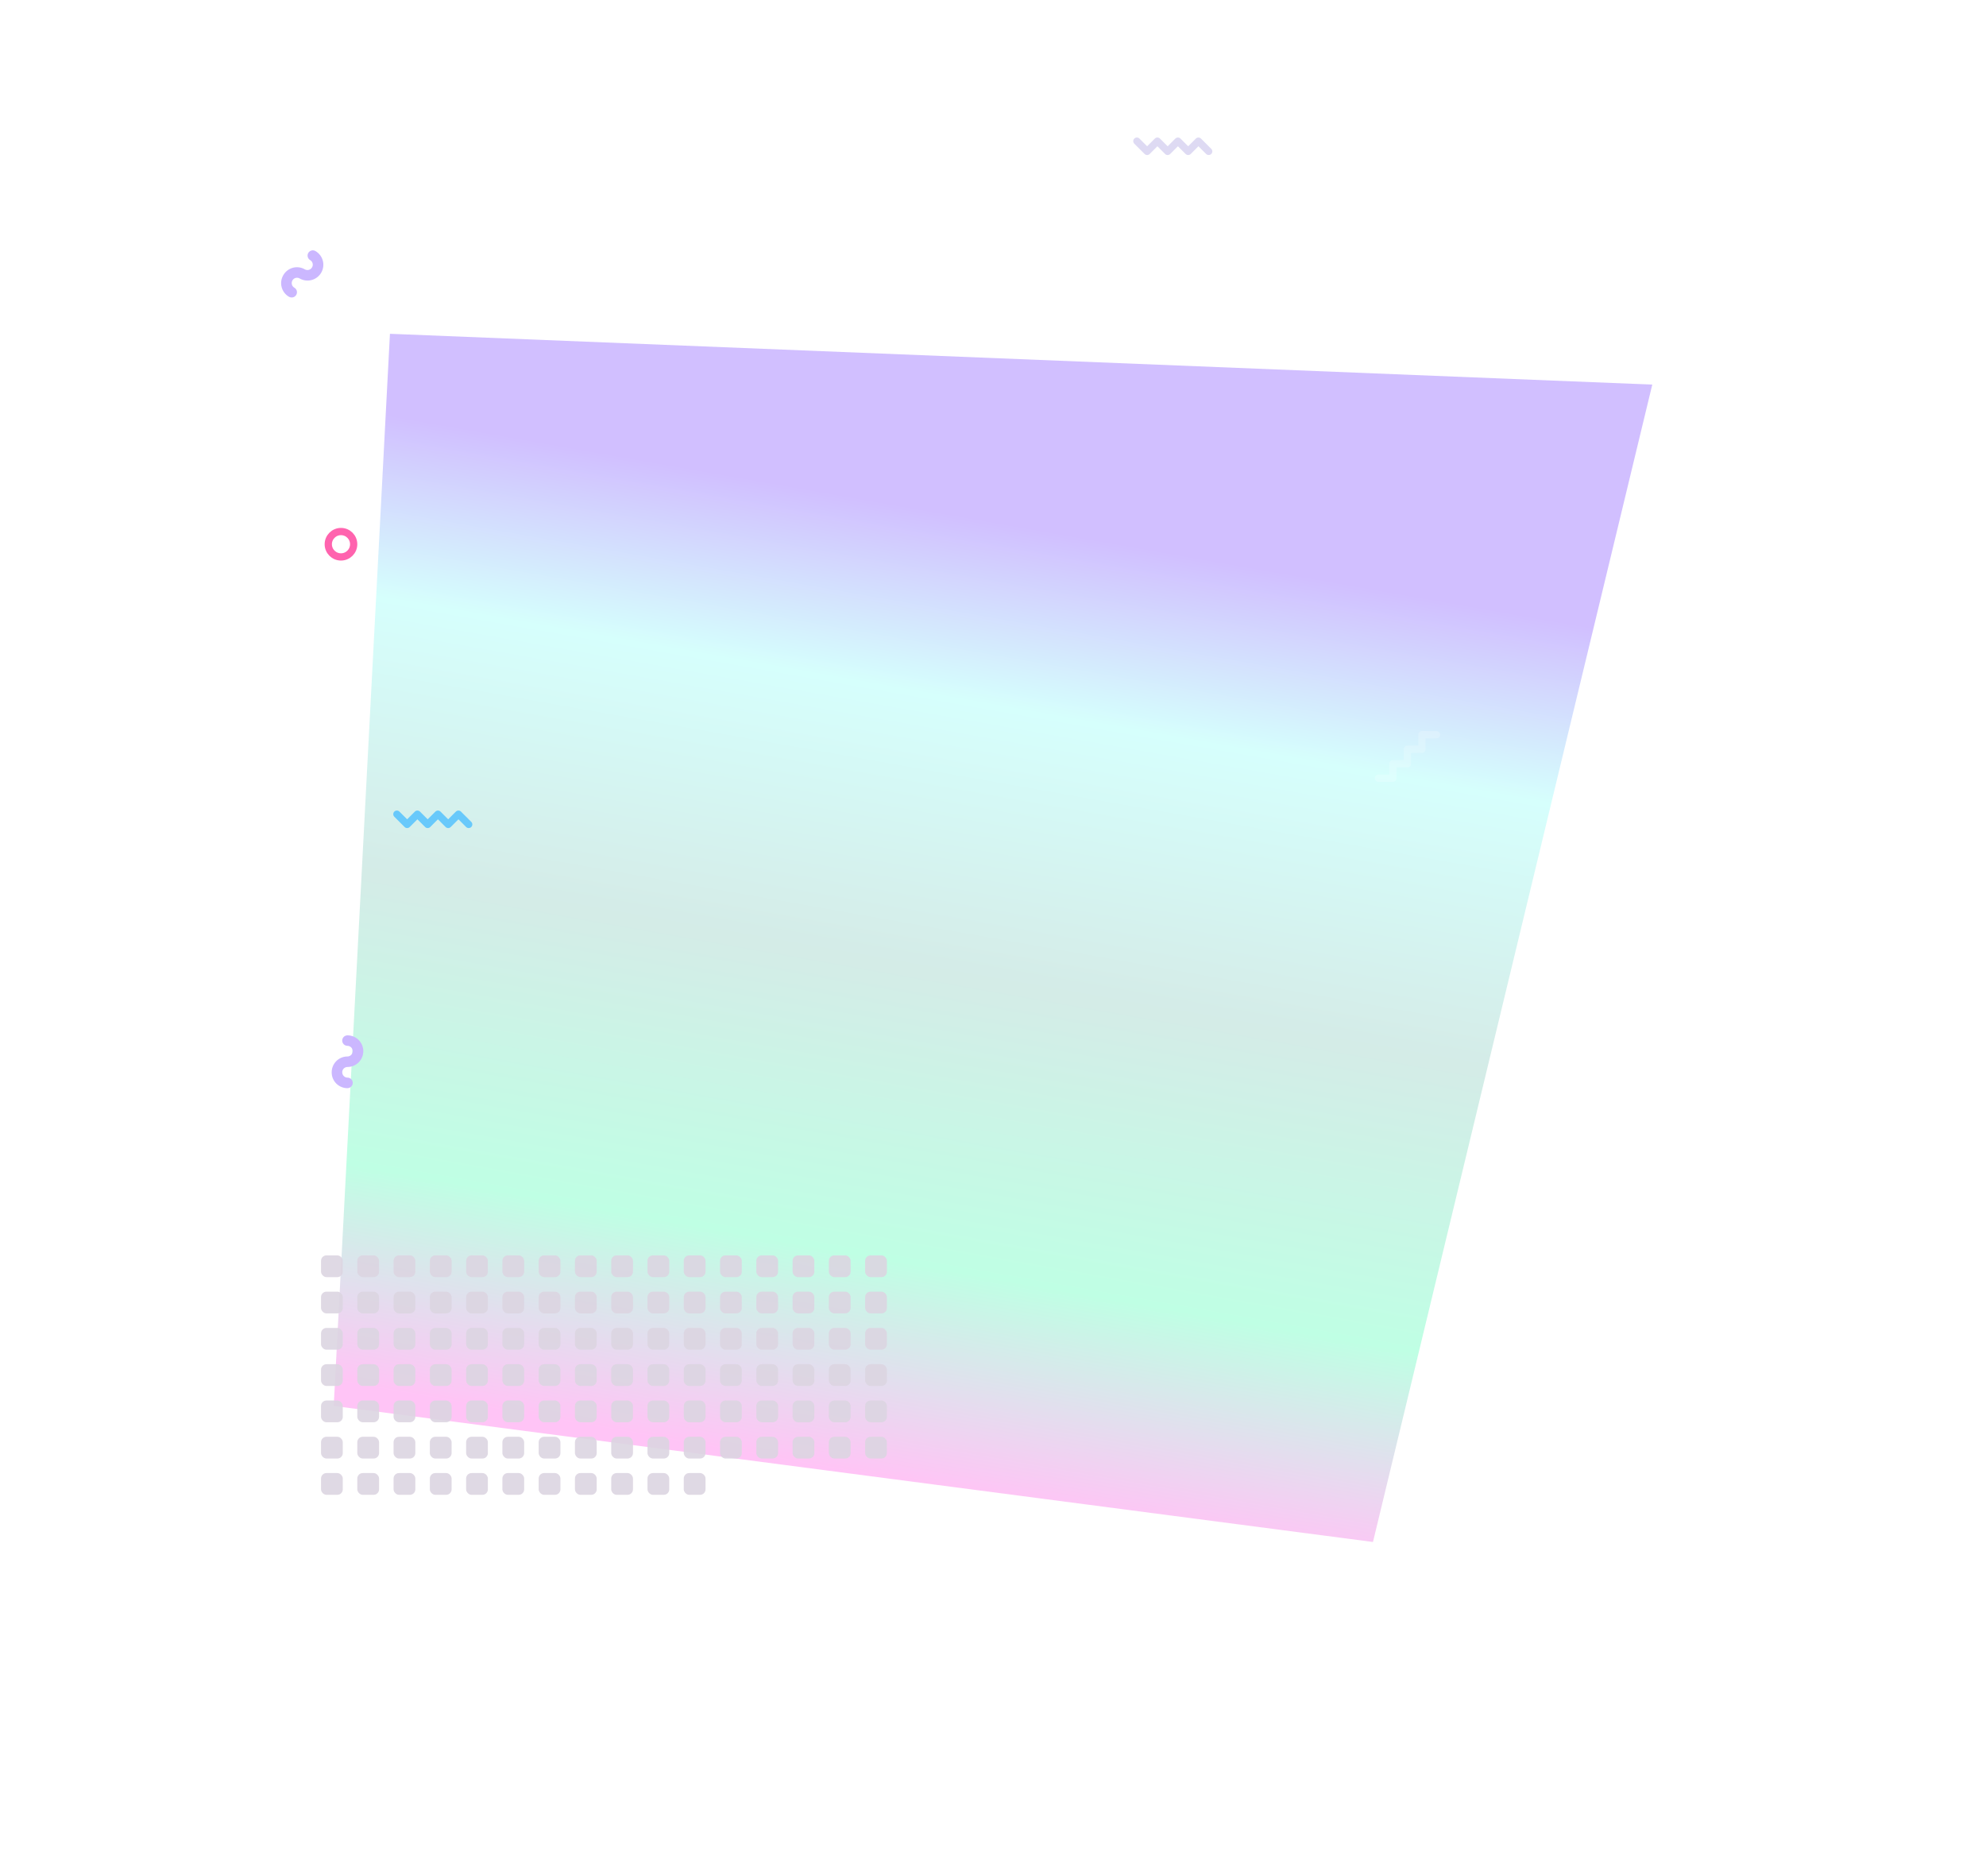 <svg fill="none" height="1034" viewBox="0 0 1095 1034" width="1095" xmlns="http://www.w3.org/2000/svg" xmlns:xlink="http://www.w3.org/1999/xlink"><filter id="a" color-interpolation-filters="sRGB" filterUnits="userSpaceOnUse" height="1034" width="1095" x="0" y="0"><feFlood flood-opacity="0" result="BackgroundImageFix"/><feBlend in="SourceGraphic" in2="BackgroundImageFix" mode="normal" result="shape"/><feGaussianBlur result="effect1_foregroundBlur_343_22636" stdDeviation="92"/></filter><linearGradient id="b" gradientUnits="userSpaceOnUse" x1="435.954" x2="527.835" y1="805.255" y2="284.174"><stop offset="0" stop-color="#ff15da"/><stop offset=".224" stop-color="#00ff94"/><stop offset=".531" stop-color="#55b2a1"/><stop offset=".812" stop-color="#5bfff5"/><stop offset="1" stop-color="#4700ff"/></linearGradient><clipPath id="c"><path d="m0 0h1095v1034h-1095z"/></clipPath><g clip-path="url(#c)"><g filter="url(#a)" opacity=".25"><path d="m184 775 31-591 696 28-154 638z" fill="url(#b)"/></g><g fill="#dcd5e1" opacity=".9"><rect height="12" rx="3" width="12" x="177" y="692"/><rect height="12" rx="3" width="12" x="197" y="692"/><rect height="12" rx="3" width="12" x="217" y="692"/><rect height="12" rx="3" width="12" x="237" y="692"/><rect height="12" rx="3" width="12" x="257" y="692"/><rect height="12" rx="3" width="12" x="277" y="692"/><rect height="12" rx="3" width="12" x="297" y="692"/><rect height="12" rx="3" width="12" x="317" y="692"/><rect height="12" rx="3" width="12" x="337" y="692"/><rect height="12" rx="3" width="12" x="357" y="692"/><rect height="12" rx="3" width="12" x="377" y="692"/><rect height="12" rx="3" width="12" x="397" y="692"/><rect height="12" rx="3" width="12" x="417" y="692"/><rect height="12" rx="3" width="12" x="437" y="692"/><rect height="12" rx="3" width="12" x="457" y="692"/><rect height="12" rx="3" width="12" x="477" y="692"/><rect height="12" rx="3" width="12" x="177" y="712"/><rect height="12" rx="3" width="12" x="197" y="712"/><rect height="12" rx="3" width="12" x="217" y="712"/><rect height="12" rx="3" width="12" x="237" y="712"/><rect height="12" rx="3" width="12" x="257" y="712"/><rect height="12" rx="3" width="12" x="277" y="712"/><rect height="12" rx="3" width="12" x="297" y="712"/><rect height="12" rx="3" width="12" x="317" y="712"/><rect height="12" rx="3" width="12" x="337" y="712"/><rect height="12" rx="3" width="12" x="357" y="712"/><rect height="12" rx="3" width="12" x="377" y="712"/><rect height="12" rx="3" width="12" x="397" y="712"/><rect height="12" rx="3" width="12" x="417" y="712"/><rect height="12" rx="3" width="12" x="437" y="712"/><rect height="12" rx="3" width="12" x="457" y="712"/><rect height="12" rx="3" width="12" x="477" y="712"/><rect height="12" rx="3" width="12" x="177" y="732"/><rect height="12" rx="3" width="12" x="197" y="732"/><rect height="12" rx="3" width="12" x="217" y="732"/><rect height="12" rx="3" width="12" x="237" y="732"/><rect height="12" rx="3" width="12" x="257" y="732"/><rect height="12" rx="3" width="12" x="277" y="732"/><rect height="12" rx="3" width="12" x="297" y="732"/><rect height="12" rx="3" width="12" x="317" y="732"/><rect height="12" rx="3" width="12" x="337" y="732"/><rect height="12" rx="3" width="12" x="357" y="732"/><rect height="12" rx="3" width="12" x="377" y="732"/><rect height="12" rx="3" width="12" x="397" y="732"/><rect height="12" rx="3" width="12" x="417" y="732"/><rect height="12" rx="3" width="12" x="437" y="732"/><rect height="12" rx="3" width="12" x="457" y="732"/><rect height="12" rx="3" width="12" x="477" y="732"/><rect height="12" rx="3" width="12" x="177" y="752"/><rect height="12" rx="3" width="12" x="197" y="752"/><rect height="12" rx="3" width="12" x="217" y="752"/><rect height="12" rx="3" width="12" x="237" y="752"/><rect height="12" rx="3" width="12" x="257" y="752"/><rect height="12" rx="3" width="12" x="277" y="752"/><rect height="12" rx="3" width="12" x="297" y="752"/><rect height="12" rx="3" width="12" x="317" y="752"/><rect height="12" rx="3" width="12" x="337" y="752"/><rect height="12" rx="3" width="12" x="357" y="752"/><rect height="12" rx="3" width="12" x="377" y="752"/><rect height="12" rx="3" width="12" x="397" y="752"/><rect height="12" rx="3" width="12" x="417" y="752"/><rect height="12" rx="3" width="12" x="437" y="752"/><rect height="12" rx="3" width="12" x="457" y="752"/><rect height="12" rx="3" width="12" x="477" y="752"/><rect height="12" rx="3" width="12" x="177" y="772"/><rect height="12" rx="3" width="12" x="197" y="772"/><rect height="12" rx="3" width="12" x="217" y="772"/><rect height="12" rx="3" width="12" x="237" y="772"/><rect height="12" rx="3" width="12" x="257" y="772"/><rect height="12" rx="3" width="12" x="277" y="772"/><rect height="12" rx="3" width="12" x="297" y="772"/><rect height="12" rx="3" width="12" x="317" y="772"/><rect height="12" rx="3" width="12" x="337" y="772"/><rect height="12" rx="3" width="12" x="357" y="772"/><rect height="12" rx="3" width="12" x="377" y="772"/><rect height="12" rx="3" width="12" x="397" y="772"/><rect height="12" rx="3" width="12" x="417" y="772"/><rect height="12" rx="3" width="12" x="437" y="772"/><rect height="12" rx="3" width="12" x="457" y="772"/><rect height="12" rx="3" width="12" x="477" y="772"/><rect height="12" rx="3" width="12" x="177" y="792"/><rect height="12" rx="3" width="12" x="197" y="792"/><rect height="12" rx="3" width="12" x="217" y="792"/><rect height="12" rx="3" width="12" x="237" y="792"/><rect height="12" rx="3" width="12" x="257" y="792"/><rect height="12" rx="3" width="12" x="277" y="792"/><rect height="12" rx="3" width="12" x="297" y="792"/><rect height="12" rx="3" width="12" x="317" y="792"/><rect height="12" rx="3" width="12" x="337" y="792"/><rect height="12" rx="3" width="12" x="357" y="792"/><rect height="12" rx="3" width="12" x="377" y="792"/><rect height="12" rx="3" width="12" x="397" y="792"/><rect height="12" rx="3" width="12" x="417" y="792"/><rect height="12" rx="3" width="12" x="437" y="792"/><rect height="12" rx="3" width="12" x="457" y="792"/><rect height="12" rx="3" width="12" x="477" y="792"/><rect height="12" rx="3" width="12" x="177" y="812"/><rect height="12" rx="3" width="12" x="197" y="812"/><rect height="12" rx="3" width="12" x="217" y="812"/><rect height="12" rx="3" width="12" x="237" y="812"/><rect height="12" rx="3" width="12" x="257" y="812"/><rect height="12" rx="3" width="12" x="277" y="812"/><rect height="12" rx="3" width="12" x="297" y="812"/><rect height="12" rx="3" width="12" x="317" y="812"/><rect height="12" rx="3" width="12" x="337" y="812"/><rect height="12" rx="3" width="12" x="357" y="812"/><rect height="12" rx="3" width="12" x="377" y="812"/></g><path d="m160.796 163.98c-.507.004-1.005-.126-1.446-.376-.994-.572-1.864-1.335-2.561-2.245s-1.207-1.949-1.5-3.057c-.294-1.108-.364-2.264-.208-3.399.155-1.136.535-2.23 1.115-3.218.567-.995 1.325-1.867 2.231-2.567.906-.701 1.941-1.215 3.046-1.513 1.105-.299 2.259-.376 3.394-.226 1.135.149 2.229.521 3.219 1.095.332.19.699.312 1.078.36.38.047.765.019 1.134-.083.368-.102.713-.276 1.014-.513.3-.236.551-.53.738-.864.197-.329.326-.695.381-1.075.054-.38.032-.767-.065-1.139s-.267-.72-.5-1.025c-.233-.306-.525-.562-.858-.753-.656-.386-1.134-1.016-1.329-1.753s-.092-1.521.288-2.181c.382-.662 1.009-1.146 1.746-1.347.738-.2 1.524-.101 2.188.276 2.007 1.151 3.474 3.052 4.079 5.284.605 2.233.298 4.614-.853 6.621-1.151 2.006-3.052 3.473-5.284 4.078-2.233.605-4.614.298-6.621-.852-.331-.196-.698-.324-1.08-.376-.381-.052-.769-.028-1.141.072-.372.099-.72.272-1.024.508s-.558.531-.747.866c-.382.687-.486 1.495-.289 2.256.199.731.677 1.354 1.331 1.736.559.317.997.812 1.245 1.405.247.594.289 1.253.12 1.874-.169.62-.54 1.167-1.055 1.553-.514.386-1.143.589-1.786.578z" fill="#cbb7ff"/><path d="m631.071 84.87-5.657-5.657c-.375-.375-.586-.884-.586-1.414s.211-1.039.586-1.414c.375-.375.884-.586 1.414-.586.531 0 1.039.211 1.414.586l4.243 4.243 4.243-4.243c.375-.375.884-.586 1.414-.586s1.039.211 1.414.586l4.243 4.243 4.242-4.243c.376-.375.884-.586 1.415-.586.53 0 1.039.211 1.414.586l4.243 4.243 4.242-4.243c.375-.375.884-.586 1.414-.586.531 0 1.04.211 1.415.586l5.656 5.657c.376.375.586.884.586 1.414 0 .53-.21 1.039-.586 1.414-.375.375-.883.586-1.414.586-.53 0-1.039-.211-1.414-.586l-4.243-4.243-4.242 4.243c-.375.375-.884.586-1.414.586-.531 0-1.04-.211-1.415-.586l-4.242-4.243-4.243 4.243c-.375.375-.884.586-1.414.586-.531 0-1.039-.211-1.414-.586l-4.243-4.243-4.243 4.243c-.375.375-.883.586-1.414.586-.53 0-1.039-.211-1.414-.586z" fill="#dedaf3"/><circle cx="188" cy="300" fill="#fff" opacity=".7" r="7" stroke="#ff228c" stroke-width="4"/><path d="m223.071 455.87-5.657-5.657c-.375-.375-.586-.884-.586-1.414s.211-1.039.586-1.414.884-.586 1.414-.586c.531 0 1.039.211 1.414.586l4.243 4.242 4.243-4.242c.375-.375.884-.586 1.414-.586s1.039.211 1.414.586l4.243 4.242 4.242-4.242c.376-.375.884-.586 1.415-.586.53 0 1.039.211 1.414.586l4.243 4.242 4.242-4.242c.375-.375.884-.586 1.414-.586.531 0 1.04.211 1.415.586l5.656 5.657c.376.375.586.883.586 1.414 0 .53-.21 1.039-.586 1.414-.375.375-.883.586-1.414.586-.53 0-1.039-.211-1.414-.586l-4.243-4.243-4.242 4.243c-.375.375-.884.586-1.414.586-.531 0-1.04-.211-1.415-.586l-4.242-4.243-4.243 4.243c-.375.375-.884.586-1.414.586-.531 0-1.039-.211-1.414-.586l-4.243-4.243-4.243 4.243c-.375.375-.883.586-1.414.586-.53 0-1.039-.211-1.414-.586z" fill="#4dbfff" fill-opacity=".8"/><path d="m768 431h-8c-.53 0-1.039-.211-1.414-.586s-.586-.884-.586-1.414.211-1.039.586-1.414.884-.586 1.414-.586h6v-6c0-.53.211-1.039.586-1.414s.884-.586 1.414-.586h6v-6c0-.53.211-1.039.586-1.414s.884-.586 1.414-.586h6v-6c0-.53.211-1.039.586-1.414s.884-.586 1.414-.586h8c.53 0 1.039.211 1.414.586s.586.884.586 1.414-.211 1.039-.586 1.414-.884.586-1.414.586h-6v6c0 .53-.211 1.039-.586 1.414s-.884.586-1.414.586h-6v6c0 .53-.211 1.039-.586 1.414s-.884.586-1.414.586h-6v6c0 .53-.211 1.039-.586 1.414s-.884.586-1.414.586z" fill="#fff" fill-opacity=".2"/><path d="m193.01 599.443c-.437.257-.934.394-1.441.398-1.146.001-2.282-.224-3.34-.664-1.059-.44-2.02-1.085-2.828-1.898s-1.447-1.778-1.88-2.839c-.433-1.062-.651-2.199-.643-3.345-.006-1.145.215-2.279.649-3.339.434-1.059 1.073-2.022 1.881-2.833s1.768-1.454 2.826-1.892c1.057-.439 2.191-.664 3.336-.662.383-.001.761-.078 1.113-.227.353-.148.673-.365.941-.638s.479-.596.621-.951c.143-.355.213-.735.208-1.118.006-.384-.065-.765-.208-1.121-.143-.357-.356-.681-.626-.954-.269-.274-.591-.491-.945-.639-.355-.147-.735-.223-1.119-.222-.762-.007-1.491-.313-2.028-.854-.538-.54-.84-1.271-.841-2.033-.001-.764.301-1.497.839-2.039s1.269-.85 2.033-.855c2.313-.007 4.534.906 6.174 2.537s2.565 3.847 2.571 6.16c.007 2.313-.906 4.534-2.537 6.174s-3.846 2.565-6.159 2.572c-.385-.004-.767.069-1.124.214-.356.146-.68.361-.952.633s-.487.596-.632.952c-.146.357-.219.739-.215 1.124.013.786.327 1.537.878 2.099.538.532 1.263.833 2.02.837.644-.005 1.27.204 1.781.595.511.39.878.94 1.041 1.562.164.622.116 1.281-.137 1.872-.252.592-.695 1.082-1.257 1.394z" fill="#cbb7ff"/></g></svg>